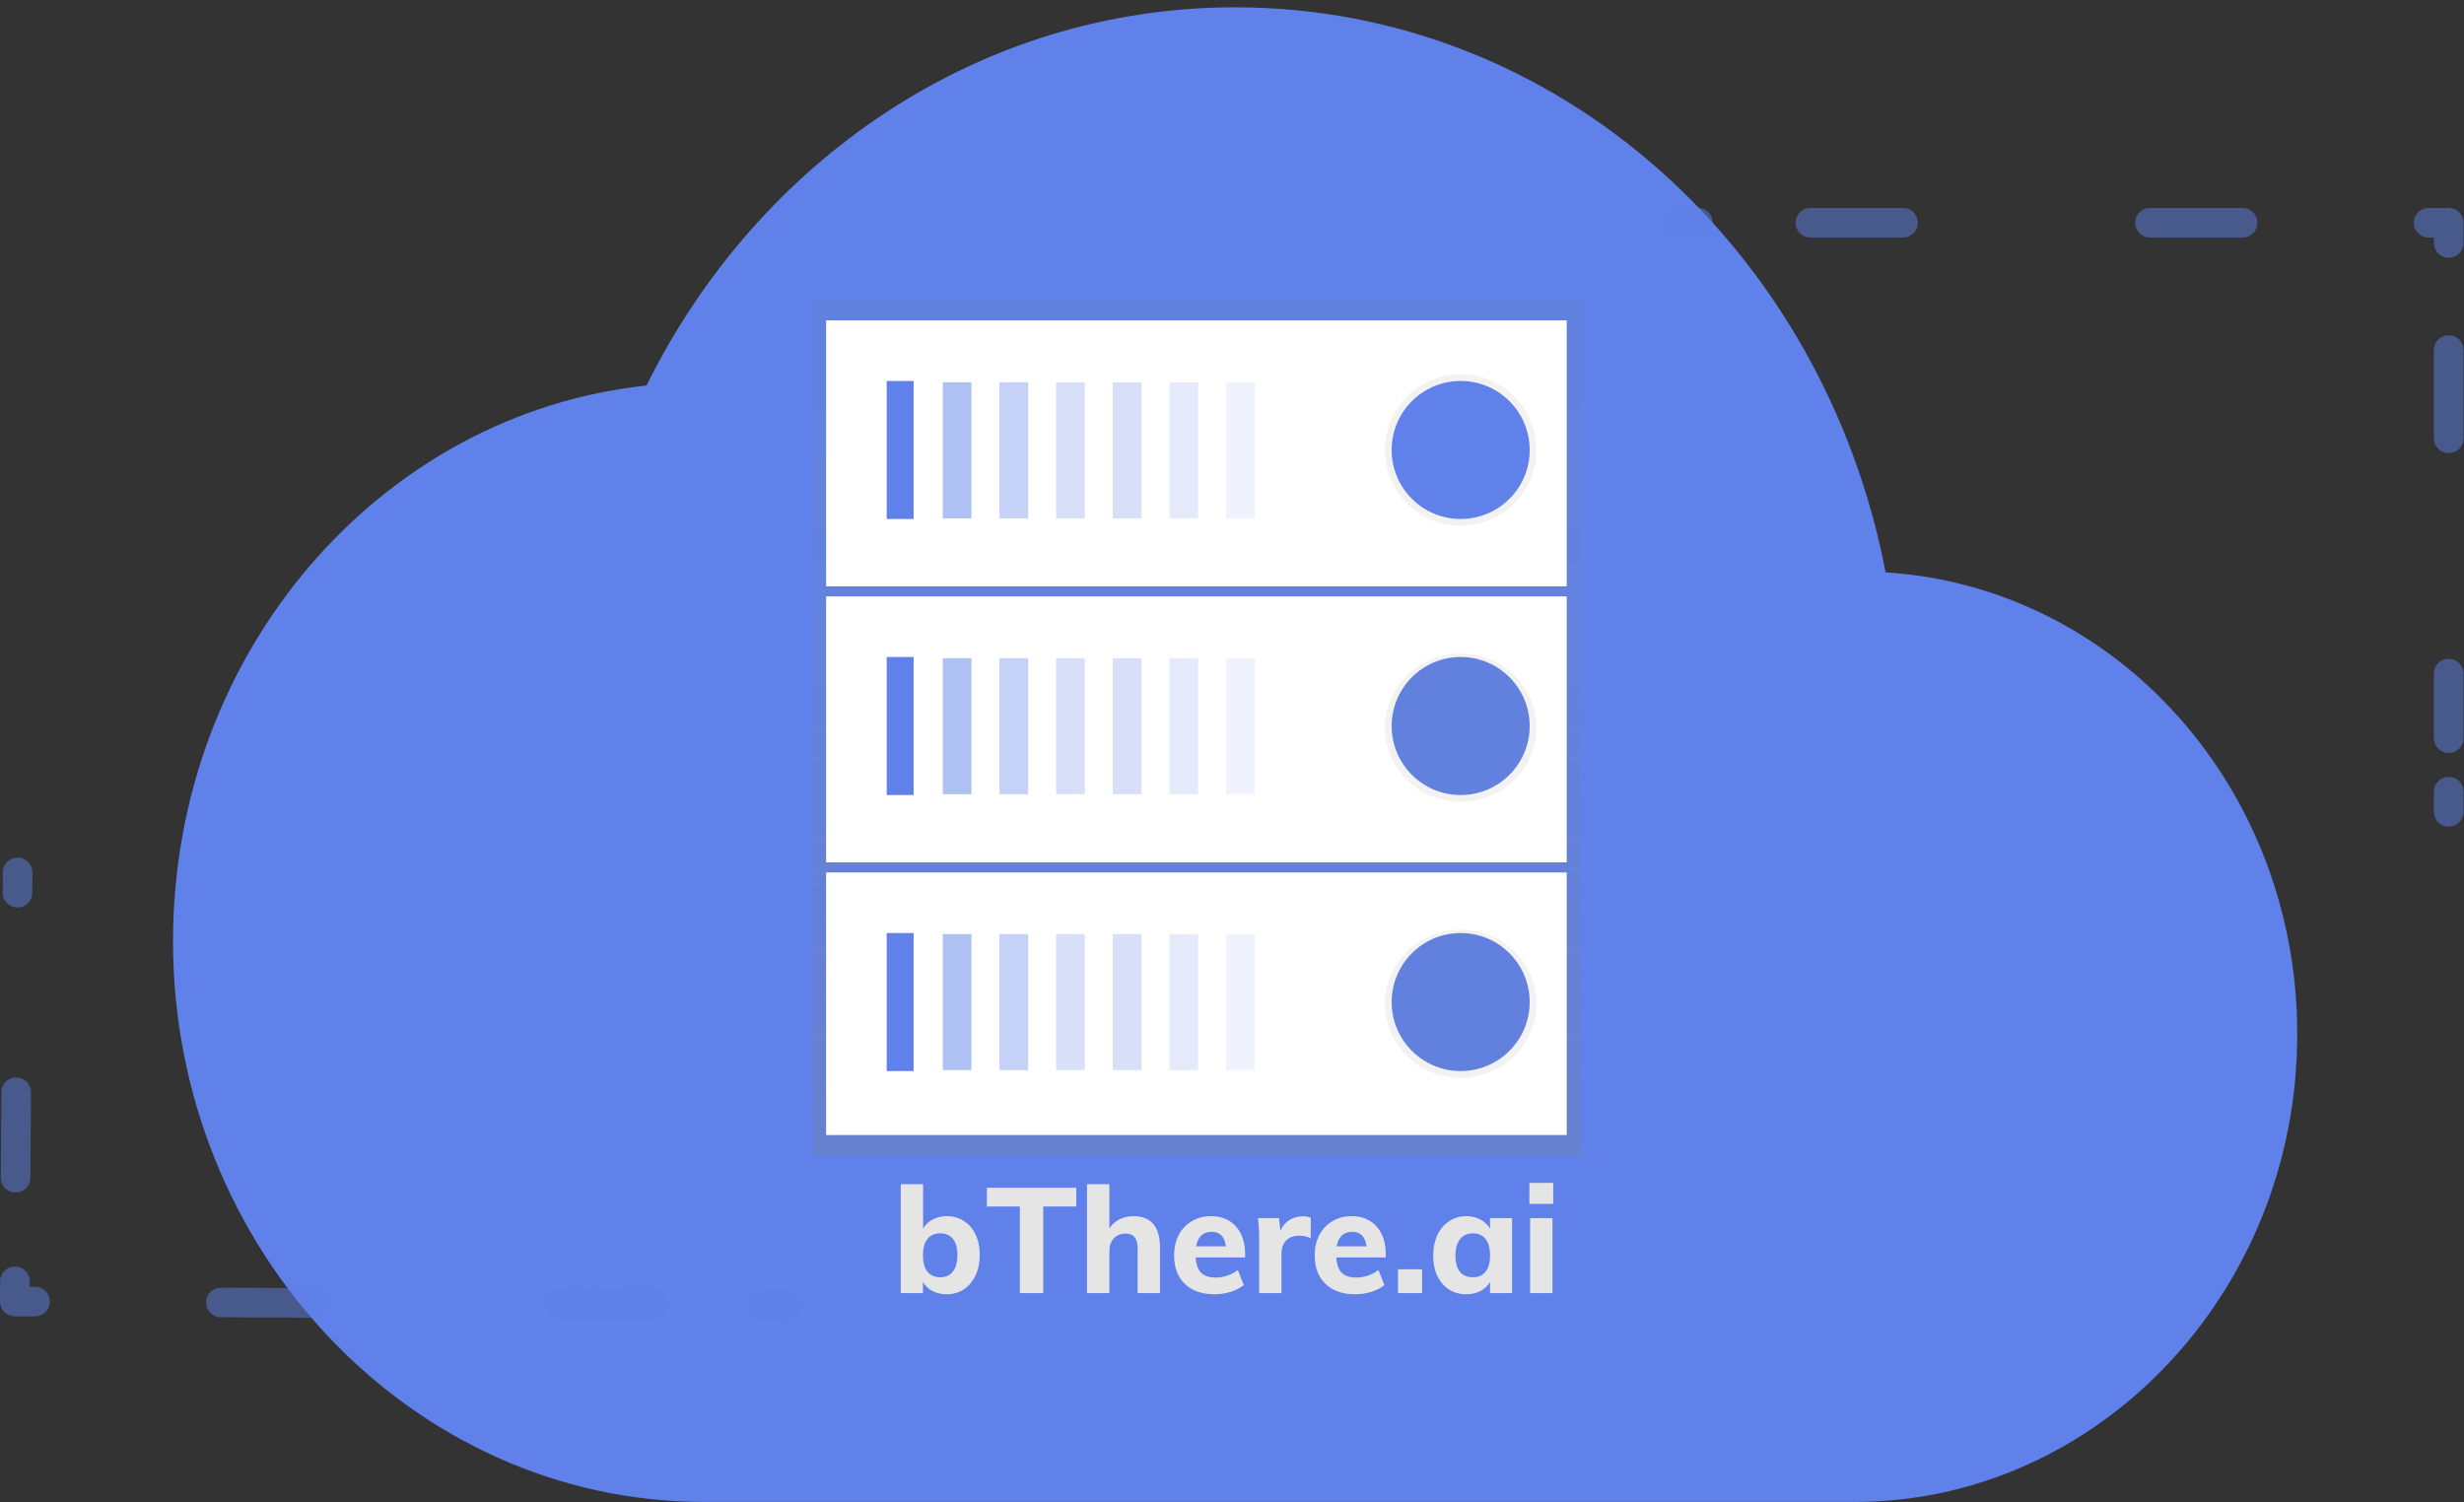<svg width="333" height="203" viewBox="0 0 333 203" fill="none" xmlns="http://www.w3.org/2000/svg">
<rect x="0" y="0" width="333" height="203" fill="#333333" stroke="none"/>
<path d="M254.835 77.355C246.462 33.802 210.577 0.989 166.921 0.989C132.232 0.989 102.329 21.817 87.374 52.105C51.489 55.893 23.383 88.083 23.383 127.239C23.383 168.896 55.673 202.989 95.152 202.989H250.651C283.543 202.989 310.459 174.58 310.459 139.864C310.522 123.913 304.791 108.542 294.444 96.915C284.098 85.288 269.922 78.288 254.835 77.355Z" fill="#5F81E9"/>
<path d="M213.555 40.57H109.825V156.129H213.555V40.57Z" fill="url(#paint0_linear)"/>
<path d="M211.734 117.913H111.644V153.399H211.734V117.913Z" fill="white"/>
<path d="M123.473 126.102H119.833V144.755H123.473V126.102Z" fill="#5F81E9"/>
<g opacity="0.7">
<path opacity="0.7" d="M131.29 126.237H127.41V144.626H131.29V126.237Z" fill="#5F81E9"/>
</g>
<g opacity="0.6">
<path opacity="0.6" d="M138.951 126.237H135.071V144.626H138.951V126.237Z" fill="#5F81E9"/>
</g>
<g opacity="0.5">
<path opacity="0.5" d="M146.609 126.237H142.729V144.626H146.609V126.237Z" fill="#5F81E9"/>
</g>
<g opacity="0.5">
<path opacity="0.5" d="M154.267 126.237H150.388V144.626H154.267V126.237Z" fill="#5F81E9"/>
</g>
<g opacity="0.4">
<path opacity="0.4" d="M161.924 126.237H158.045V144.626H161.924V126.237Z" fill="#5F81E9"/>
</g>
<g opacity="0.3">
<path opacity="0.3" d="M169.587 126.237H165.707V144.626H169.587V126.237Z" fill="#5F81E9"/>
</g>
<path d="M197.404 144.755C202.555 144.755 206.73 140.579 206.73 135.428C206.73 130.277 202.555 126.102 197.404 126.102C192.253 126.102 188.077 130.277 188.077 135.428C188.077 140.579 192.253 144.755 197.404 144.755Z" fill="#5F81E9"/>
<path d="M211.734 80.606H111.644V116.548H211.734V80.606Z" fill="white"/>
<path d="M123.473 88.796H119.833V107.449H123.473V88.796Z" fill="#5F81E9"/>
<g opacity="0.7">
<path opacity="0.7" d="M131.29 88.951H127.41V107.34H131.29V88.951Z" fill="#5F81E9"/>
</g>
<g opacity="0.6">
<path opacity="0.6" d="M138.951 88.951H135.071V107.34H138.951V88.951Z" fill="#5F81E9"/>
</g>
<g opacity="0.5">
<path opacity="0.5" d="M146.609 88.951H142.729V107.34H146.609V88.951Z" fill="#5F81E9"/>
</g>
<g opacity="0.5">
<path opacity="0.5" d="M154.267 88.951H150.388V107.34H154.267V88.951Z" fill="#5F81E9"/>
</g>
<g opacity="0.4">
<path opacity="0.4" d="M161.924 88.951H158.045V107.34H161.924V88.951Z" fill="#5F81E9"/>
</g>
<g opacity="0.3">
<path opacity="0.3" d="M169.587 88.951H165.707V107.34H169.587V88.951Z" fill="#5F81E9"/>
</g>
<path d="M197.404 107.449C202.555 107.449 206.73 103.273 206.73 98.122C206.73 92.971 202.555 88.796 197.404 88.796C192.253 88.796 188.077 92.971 188.077 98.122C188.077 103.273 192.253 107.449 197.404 107.449Z" fill="#5F81E9"/>
<path d="M211.734 43.3H111.644V79.242H211.734V43.3Z" fill="white"/>
<path d="M123.473 51.489H119.833V70.142H123.473V51.489Z" fill="#5F81E9"/>
<g opacity="0.7">
<path opacity="0.7" d="M131.29 51.667H127.41V70.057H131.29V51.667Z" fill="#5F81E9"/>
</g>
<g opacity="0.6">
<path opacity="0.6" d="M138.951 51.667H135.071V70.057H138.951V51.667Z" fill="#5F81E9"/>
</g>
<g opacity="0.5">
<path opacity="0.5" d="M146.609 51.667H142.729V70.057H146.609V51.667Z" fill="#5F81E9"/>
</g>
<g opacity="0.5">
<path opacity="0.5" d="M154.267 51.667H150.388V70.057H154.267V51.667Z" fill="#5F81E9"/>
</g>
<g opacity="0.4">
<path opacity="0.4" d="M161.924 51.667H158.045V70.057H161.924V51.667Z" fill="#5F81E9"/>
</g>
<g opacity="0.3">
<path opacity="0.3" d="M169.587 51.667H165.707V70.057H169.587V51.667Z" fill="#5F81E9"/>
</g>
<path d="M197.403 71.052C203.057 71.052 207.64 66.469 207.64 60.816C207.64 55.162 203.057 50.579 197.403 50.579C191.75 50.579 187.167 55.162 187.167 60.816C187.167 66.469 191.75 71.052 197.403 71.052Z" fill="url(#paint1_linear)"/>
<path d="M197.403 108.359C203.057 108.359 207.64 103.877 207.64 98.35C207.64 92.822 203.057 88.341 197.403 88.341C191.75 88.341 187.167 92.822 187.167 98.35C187.167 103.877 191.75 108.359 197.403 108.359Z" fill="url(#paint2_linear)"/>
<path d="M197.403 145.665C203.057 145.665 207.64 141.184 207.64 135.656C207.64 130.128 203.057 125.647 197.403 125.647C191.75 125.647 187.167 130.128 187.167 135.656C187.167 141.184 191.75 145.665 197.403 145.665Z" fill="url(#paint3_linear)"/>
<path d="M197.404 70.142C202.555 70.142 206.73 65.967 206.73 60.816C206.73 55.665 202.555 51.489 197.404 51.489C192.253 51.489 188.077 55.665 188.077 60.816C188.077 65.967 192.253 70.142 197.404 70.142Z" fill="#5F81E9"/>
<g opacity="0.7">
<path opacity="0.7" d="M226.748 30.106H229.478" stroke="#5F81E9" stroke-width="4" stroke-linecap="round" stroke-linejoin="round"/>
<path opacity="0.7" d="M244.664 30.106H320.61" stroke="#5F81E9" stroke-width="4" stroke-linecap="round" stroke-linejoin="round" stroke-dasharray="12.52 33.38"/>
<path opacity="0.7" d="M328.202 30.106H330.932V32.836" stroke="#5F81E9" stroke-width="4" stroke-linecap="round" stroke-linejoin="round"/>
<path opacity="0.7" d="M330.934 47.308V99.76" stroke="#5F81E9" stroke-width="4" stroke-linecap="round" stroke-linejoin="round" stroke-dasharray="11.93 31.8"/>
<path opacity="0.7" d="M330.934 106.994V109.723" stroke="#5F81E9" stroke-width="4" stroke-linecap="round" stroke-linejoin="round"/>
</g>
<g opacity="0.7">
<path opacity="0.7" d="M106.184 176.397L103.454 176.384" stroke="#5F81E9" stroke-width="4" stroke-linecap="round" stroke-linejoin="round"/>
<path opacity="0.7" d="M88.269 176.311L12.328 175.947" stroke="#5F81E9" stroke-width="4" stroke-linecap="round" stroke-linejoin="round" stroke-dasharray="12.52 33.38"/>
<path opacity="0.7" d="M4.73 175.915L2 175.901L2.018 173.172" stroke="#5F81E9" stroke-width="4" stroke-linecap="round" stroke-linejoin="round"/>
<path opacity="0.7" d="M2.109 159.164L2.319 127.649" stroke="#5F81E9" stroke-width="4" stroke-linecap="round" stroke-linejoin="round" stroke-dasharray="11.55 30.79"/>
<path opacity="0.7" d="M2.364 120.642L2.382 117.913" stroke="#5F81E9" stroke-width="4" stroke-linecap="round" stroke-linejoin="round"/>
</g>
<path d="M127.932 164.364C128.812 164.364 129.592 164.584 130.272 165.024C130.952 165.451 131.479 166.064 131.852 166.864C132.225 167.651 132.412 168.564 132.412 169.604C132.412 170.644 132.219 171.571 131.832 172.384C131.459 173.184 130.932 173.811 130.252 174.264C129.572 174.704 128.799 174.924 127.932 174.924C127.225 174.924 126.585 174.777 126.012 174.484C125.452 174.177 125.025 173.764 124.732 173.244V174.764H121.732V160.044H124.752V166.044C125.045 165.524 125.472 165.117 126.032 164.824C126.605 164.517 127.239 164.364 127.932 164.364ZM127.072 172.624C127.819 172.624 128.392 172.364 128.792 171.844C129.192 171.324 129.392 170.577 129.392 169.604C129.392 168.671 129.192 167.951 128.792 167.444C128.392 166.937 127.819 166.684 127.072 166.684C126.325 166.684 125.745 166.944 125.332 167.464C124.932 167.971 124.732 168.697 124.732 169.644C124.732 170.604 124.932 171.344 125.332 171.864C125.745 172.371 126.325 172.624 127.072 172.624ZM137.829 163.064H133.369V160.524H145.449V163.064H140.989V174.764H137.829V163.064ZM153.168 164.364C155.568 164.364 156.768 165.784 156.768 168.624V174.764H153.748V168.764C153.748 168.057 153.615 167.544 153.348 167.224C153.095 166.891 152.688 166.724 152.128 166.724C151.461 166.724 150.928 166.937 150.528 167.364C150.128 167.791 149.928 168.364 149.928 169.084V174.764H146.908V160.044H149.928V166.004C150.288 165.471 150.748 165.064 151.308 164.784C151.868 164.504 152.488 164.364 153.168 164.364ZM168.273 169.944H161.593C161.647 170.891 161.893 171.584 162.333 172.024C162.773 172.451 163.427 172.664 164.293 172.664C164.813 172.664 165.333 172.577 165.853 172.404C166.373 172.231 166.853 171.977 167.293 171.644L168.093 173.684C167.613 174.071 167.013 174.377 166.293 174.604C165.587 174.817 164.873 174.924 164.153 174.924C162.447 174.924 161.107 174.457 160.133 173.524C159.16 172.577 158.673 171.291 158.673 169.664C158.673 168.637 158.88 167.724 159.293 166.924C159.72 166.111 160.313 165.484 161.073 165.044C161.833 164.591 162.693 164.364 163.653 164.364C165.08 164.364 166.207 164.831 167.033 165.764C167.86 166.684 168.273 167.931 168.273 169.504V169.944ZM163.733 166.484C163.16 166.484 162.693 166.651 162.333 166.984C161.987 167.317 161.76 167.804 161.653 168.444H165.673C165.513 167.137 164.867 166.484 163.733 166.484ZM176.07 164.384C176.496 164.384 176.856 164.451 177.15 164.584L177.13 167.344C176.636 167.117 176.143 167.004 175.65 167.004C174.85 167.004 174.236 167.224 173.81 167.664C173.396 168.091 173.19 168.691 173.19 169.464V174.764H170.17V167.524C170.17 166.444 170.116 165.477 170.01 164.624H172.85L173.05 166.364C173.303 165.724 173.696 165.237 174.23 164.904C174.776 164.557 175.39 164.384 176.07 164.384ZM187.277 169.944H180.597C180.651 170.891 180.897 171.584 181.337 172.024C181.777 172.451 182.431 172.664 183.297 172.664C183.817 172.664 184.337 172.577 184.857 172.404C185.377 172.231 185.857 171.977 186.297 171.644L187.097 173.684C186.617 174.071 186.017 174.377 185.297 174.604C184.591 174.817 183.877 174.924 183.157 174.924C181.451 174.924 180.111 174.457 179.137 173.524C178.164 172.577 177.677 171.291 177.677 169.664C177.677 168.637 177.884 167.724 178.297 166.924C178.724 166.111 179.317 165.484 180.077 165.044C180.837 164.591 181.697 164.364 182.657 164.364C184.084 164.364 185.211 164.831 186.037 165.764C186.864 166.684 187.277 167.931 187.277 169.504V169.944ZM182.737 166.484C182.164 166.484 181.697 166.651 181.337 166.984C180.991 167.317 180.764 167.804 180.657 168.444H184.677C184.517 167.137 183.871 166.484 182.737 166.484ZM192.193 171.544V174.764H188.933V171.544H192.193ZM204.353 164.624V174.764H201.373V173.264C201.066 173.784 200.633 174.191 200.073 174.484C199.513 174.777 198.88 174.924 198.173 174.924C197.293 174.924 196.513 174.711 195.833 174.284C195.166 173.857 194.64 173.251 194.253 172.464C193.88 171.664 193.693 170.744 193.693 169.704C193.693 168.664 193.88 167.737 194.253 166.924C194.64 166.111 195.173 165.484 195.853 165.044C196.533 164.591 197.306 164.364 198.173 164.364C198.88 164.364 199.513 164.517 200.073 164.824C200.633 165.131 201.066 165.544 201.373 166.064V164.624H204.353ZM199.053 172.624C199.8 172.624 200.373 172.371 200.773 171.864C201.173 171.357 201.373 170.624 201.373 169.664C201.373 168.704 201.173 167.971 200.773 167.464C200.373 166.944 199.8 166.684 199.053 166.684C198.306 166.684 197.726 166.951 197.313 167.484C196.9 168.017 196.693 168.757 196.693 169.704C196.693 170.651 196.893 171.377 197.293 171.884C197.706 172.377 198.293 172.624 199.053 172.624ZM206.791 164.624H209.811V174.764H206.791V164.624ZM209.911 159.864V162.704H206.691V159.864H209.911Z" fill="#E5E5E5"/>
<defs>
<linearGradient id="paint0_linear" x1="161.69" y1="156.129" x2="161.69" y2="40.57" gradientUnits="userSpaceOnUse">
<stop stop-color="#808080" stop-opacity="0.25"/>
<stop offset="0.54" stop-color="#808080" stop-opacity="0.12"/>
<stop offset="1" stop-color="#808080" stop-opacity="0.1"/>
</linearGradient>
<linearGradient id="paint1_linear" x1="7310.53" y1="2510.2" x2="7310.53" y2="869.908" gradientUnits="userSpaceOnUse">
<stop stop-color="#808080" stop-opacity="0.25"/>
<stop offset="0.54" stop-color="#808080" stop-opacity="0.12"/>
<stop offset="1" stop-color="#808080" stop-opacity="0.1"/>
</linearGradient>
<linearGradient id="paint2_linear" x1="7310.53" y1="5475.99" x2="7310.53" y2="3872.15" gradientUnits="userSpaceOnUse">
<stop stop-color="#808080" stop-opacity="0.25"/>
<stop offset="0.54" stop-color="#808080" stop-opacity="0.12"/>
<stop offset="1" stop-color="#808080" stop-opacity="0.1"/>
</linearGradient>
<linearGradient id="paint3_linear" x1="7310.53" y1="8475.96" x2="7310.53" y2="6872.12" gradientUnits="userSpaceOnUse">
<stop stop-color="#808080" stop-opacity="0.25"/>
<stop offset="0.54" stop-color="#808080" stop-opacity="0.12"/>
<stop offset="1" stop-color="#808080" stop-opacity="0.1"/>
</linearGradient>
</defs>
</svg>
